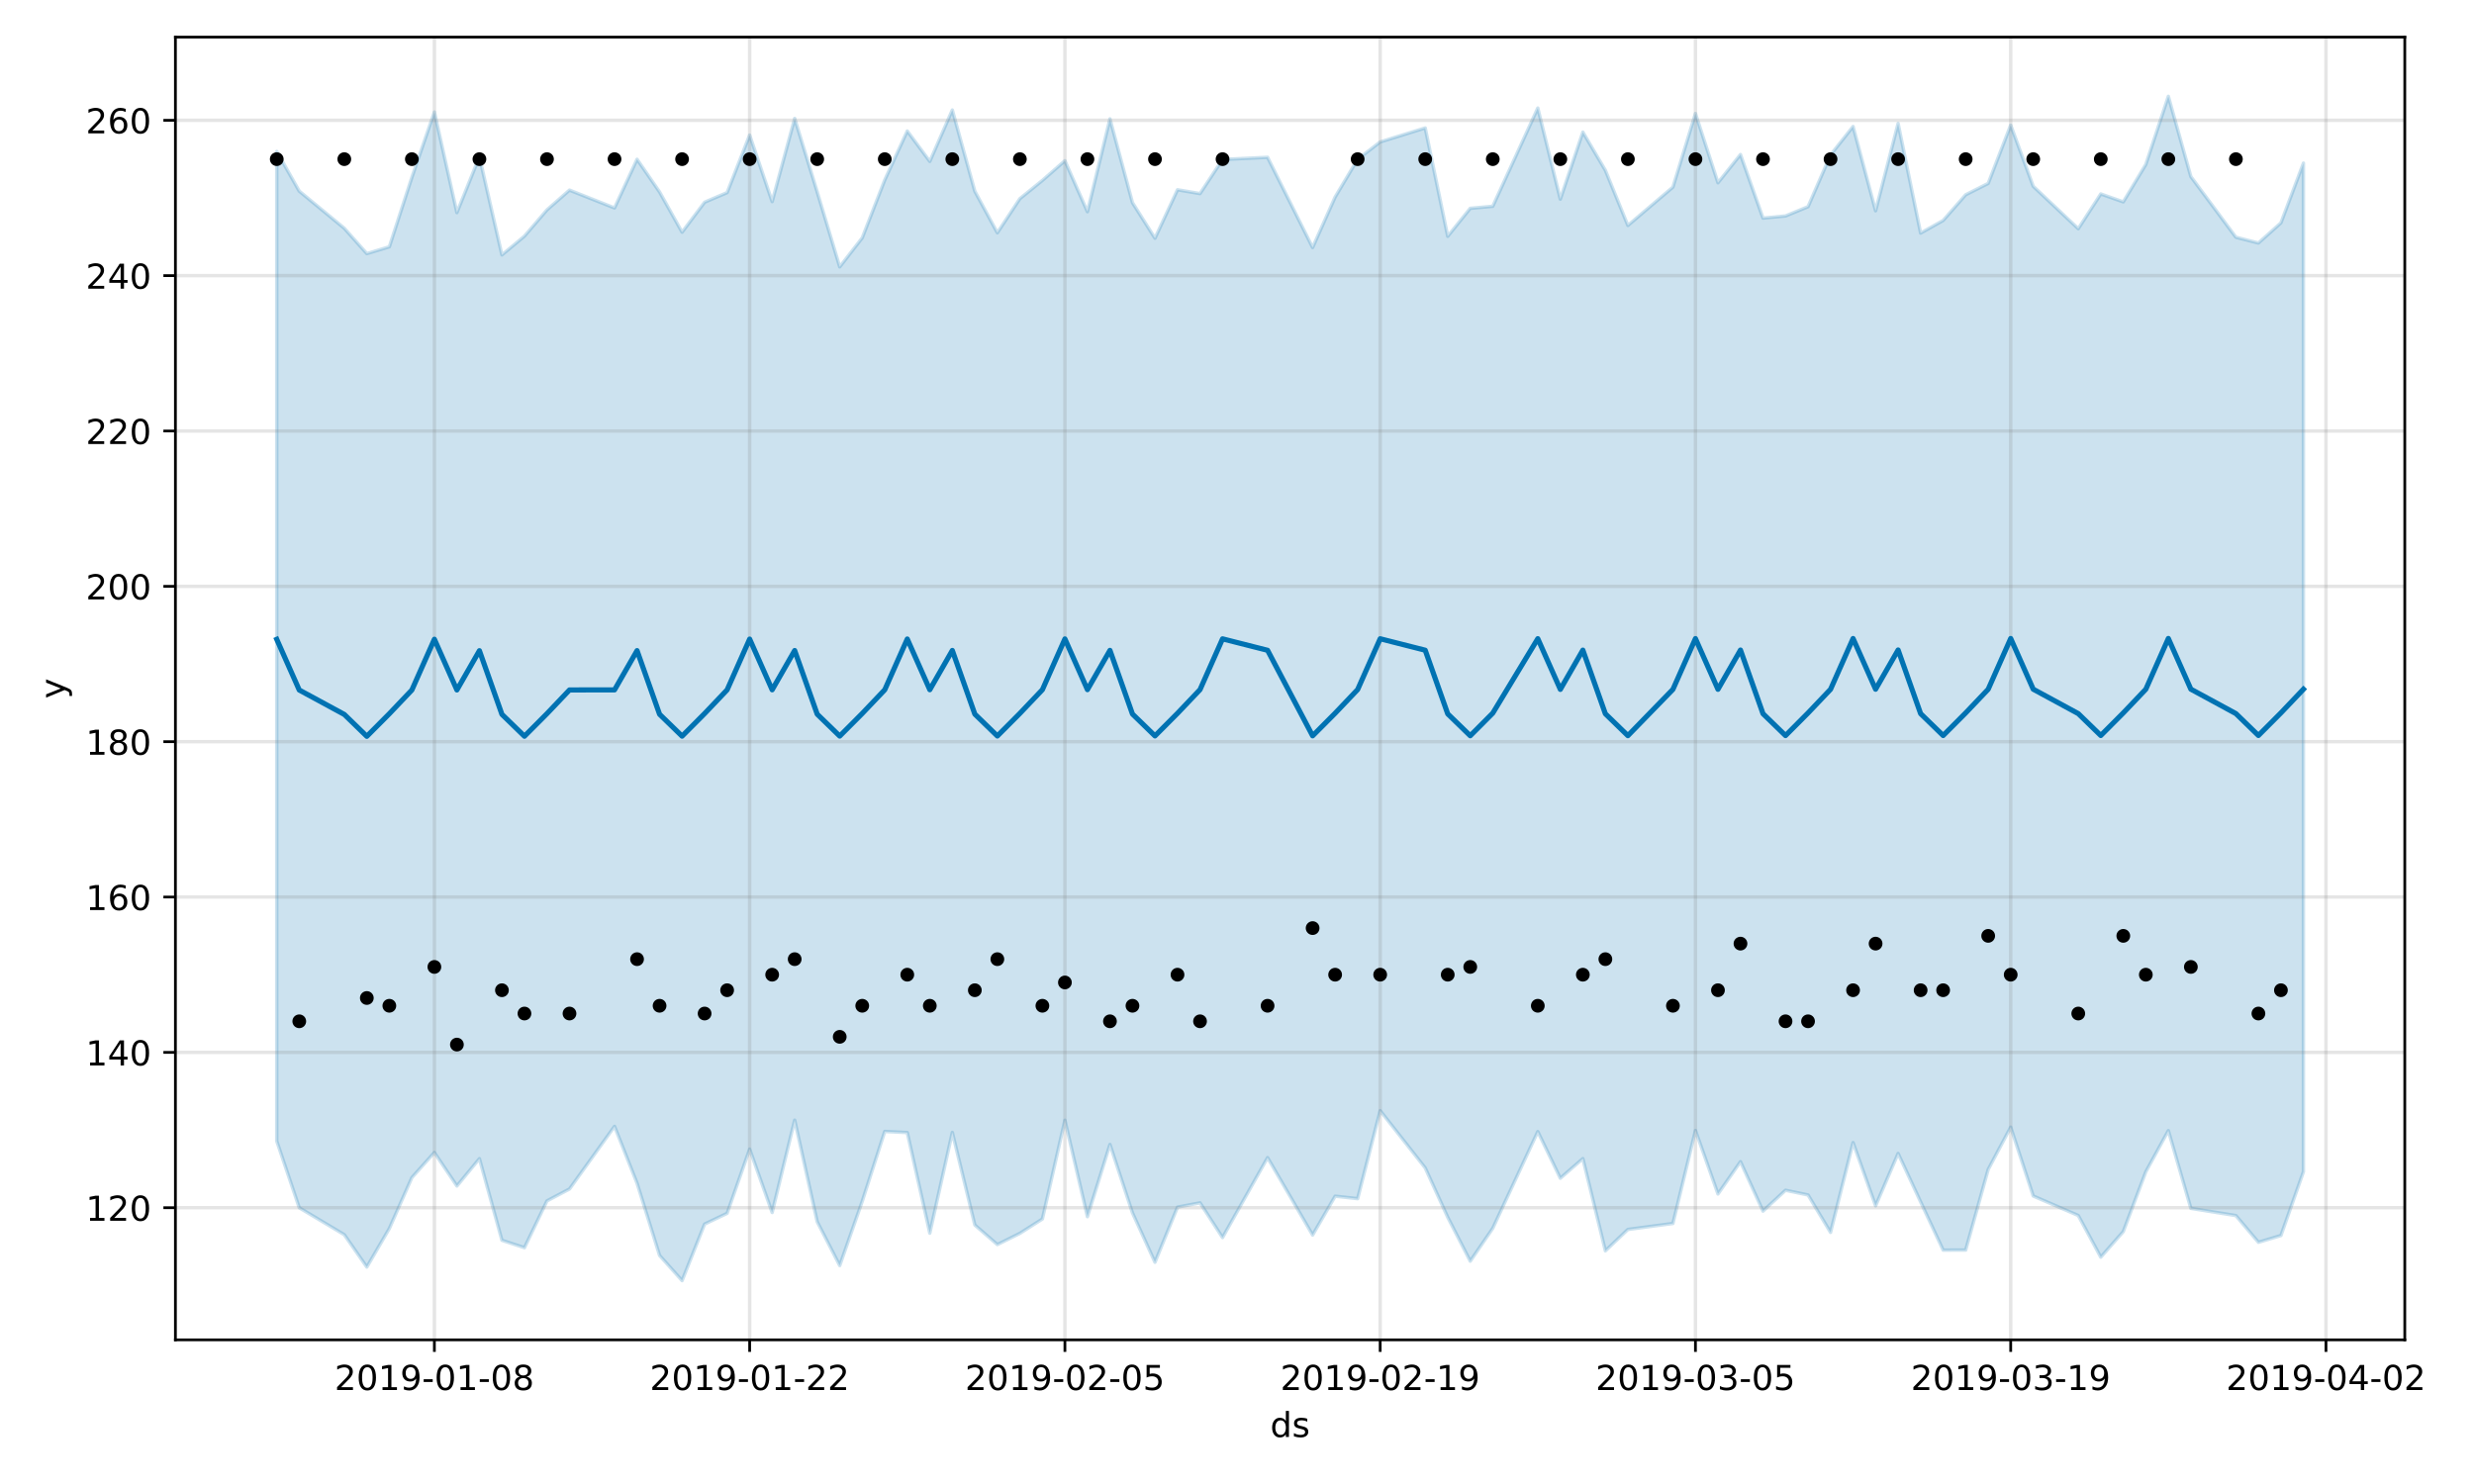 <?xml version="1.0" encoding="utf-8" standalone="no"?>
<!DOCTYPE svg PUBLIC "-//W3C//DTD SVG 1.1//EN"
  "http://www.w3.org/Graphics/SVG/1.1/DTD/svg11.dtd">
<!-- Created with matplotlib (https://matplotlib.org/) -->
<svg height="432pt" version="1.1" viewBox="0 0 720 432" width="720pt" xmlns="http://www.w3.org/2000/svg" xmlns:xlink="http://www.w3.org/1999/xlink">
 <defs>
  <style type="text/css">
*{stroke-linecap:butt;stroke-linejoin:round;}
  </style>
 </defs>
 <g id="figure_1">
  <g id="patch_1">
   <path d="M 0 432 
L 720 432 
L 720 0 
L 0 0 
z
" style="fill:#ffffff;"/>
  </g>
  <g id="axes_1">
   <g id="patch_2">
    <path d="M 51.05 390.04 
L 699.857 390.04 
L 699.857 10.8 
L 51.05 10.8 
z
" style="fill:#ffffff;"/>
   </g>
   <g id="PolyCollection_1">
    <defs>
     <path d="M 80.541 -387.908 
L 80.541 -99.824 
L 87.095 -80.411 
L 100.202 -72.572 
L 106.756 -63.152 
L 113.309 -74.373 
L 119.863 -89.181 
L 126.417 -96.507 
L 132.97 -86.748 
L 139.524 -94.71 
L 146.077 -70.948 
L 152.631 -68.787 
L 159.185 -82.413 
L 165.738 -85.873 
L 178.845 -104.111 
L 185.399 -87.55 
L 191.953 -66.534 
L 198.506 -59.198 
L 205.06 -75.656 
L 211.613 -78.792 
L 218.167 -97.492 
L 224.721 -79.03 
L 231.274 -105.918 
L 237.828 -76.343 
L 244.381 -63.588 
L 250.935 -82.289 
L 257.489 -102.619 
L 264.042 -102.302 
L 270.596 -73.019 
L 277.15 -102.35 
L 283.703 -75.393 
L 290.257 -69.702 
L 296.81 -72.957 
L 303.364 -77.147 
L 309.918 -105.897 
L 316.471 -77.811 
L 323.025 -98.832 
L 329.578 -78.927 
L 336.132 -64.546 
L 342.686 -80.59 
L 349.239 -81.843 
L 355.793 -71.733 
L 368.9 -95.004 
L 382.007 -72.476 
L 388.561 -83.783 
L 395.114 -83.062 
L 401.668 -108.681 
L 414.775 -92.015 
L 421.329 -77.65 
L 427.883 -64.865 
L 434.436 -74.437 
L 447.543 -102.582 
L 454.097 -89.004 
L 460.651 -94.72 
L 467.204 -67.875 
L 473.758 -74.098 
L 486.865 -75.84 
L 493.419 -102.92 
L 499.972 -84.428 
L 506.526 -93.831 
L 513.079 -79.44 
L 519.633 -85.507 
L 526.187 -84.139 
L 532.74 -73.238 
L 539.294 -99.382 
L 545.847 -80.977 
L 552.401 -96.222 
L 558.955 -82.125 
L 565.508 -68.091 
L 572.062 -68.097 
L 578.616 -91.561 
L 585.169 -103.881 
L 591.723 -83.841 
L 604.83 -78.158 
L 611.384 -66.035 
L 617.937 -73.484 
L 624.491 -90.88 
L 631.044 -102.87 
L 637.598 -80.239 
L 650.705 -78.133 
L 657.259 -70.361 
L 663.812 -72.331 
L 670.366 -90.912 
L 670.366 -384.521 
L 670.366 -384.521 
L 663.812 -367.127 
L 657.259 -361.263 
L 650.705 -362.943 
L 637.598 -380.598 
L 631.044 -403.962 
L 624.491 -384.128 
L 617.937 -373.237 
L 611.384 -375.544 
L 604.83 -365.419 
L 591.723 -377.779 
L 585.169 -395.576 
L 578.616 -378.61 
L 572.062 -375.303 
L 565.508 -367.822 
L 558.955 -364.146 
L 552.401 -396.062 
L 545.847 -370.638 
L 539.294 -395.178 
L 532.74 -386.89 
L 526.187 -371.833 
L 519.633 -369.135 
L 513.079 -368.508 
L 506.526 -387.016 
L 499.972 -378.792 
L 493.419 -398.964 
L 486.865 -377.532 
L 473.758 -366.37 
L 467.204 -382.422 
L 460.651 -393.548 
L 454.097 -374.02 
L 447.543 -400.544 
L 434.436 -371.954 
L 427.883 -371.357 
L 421.329 -363.213 
L 414.775 -394.753 
L 401.668 -390.685 
L 395.114 -385.626 
L 388.561 -374.645 
L 382.007 -359.946 
L 368.9 -386.207 
L 355.793 -385.578 
L 349.239 -375.649 
L 342.686 -376.759 
L 336.132 -362.65 
L 329.578 -373.011 
L 323.025 -397.403 
L 316.471 -370.374 
L 309.918 -385.22 
L 303.364 -379.482 
L 296.81 -374.168 
L 290.257 -364.235 
L 283.703 -376.339 
L 277.15 -399.975 
L 270.596 -385.015 
L 264.042 -393.86 
L 257.489 -379.608 
L 250.935 -362.764 
L 244.381 -354.314 
L 237.828 -376.139 
L 231.274 -397.519 
L 224.721 -373.309 
L 218.167 -392.68 
L 211.613 -375.937 
L 205.06 -373.137 
L 198.506 -364.408 
L 191.953 -376.118 
L 185.399 -385.634 
L 178.845 -371.469 
L 165.738 -376.654 
L 159.185 -370.906 
L 152.631 -363.267 
L 146.077 -357.791 
L 139.524 -386.382 
L 132.97 -370.105 
L 126.417 -399.403 
L 119.863 -380.357 
L 113.309 -360.163 
L 106.756 -358.176 
L 100.202 -365.55 
L 87.095 -376.361 
L 80.541 -387.908 
z
" id="m95eb49e0c3" style="stroke:#0072b2;stroke-opacity:0.2;"/>
    </defs>
    <g clip-path="url(#pa92c76fce5)">
     <use style="fill:#0072b2;fill-opacity:0.2;stroke:#0072b2;stroke-opacity:0.2;" x="0" xlink:href="#m95eb49e0c3" y="432"/>
    </g>
   </g>
   <g id="matplotlib.axis_1">
    <g id="xtick_1">
     <g id="line2d_1">
      <path clip-path="url(#pa92c76fce5)" d="M 126.417 390.04 
L 126.417 10.8 
" style="fill:none;stroke:#808080;stroke-linecap:square;stroke-opacity:0.2;"/>
     </g>
     <g id="line2d_2">
      <defs>
       <path d="M 0 0 
L 0 3.5 
" id="m243c72e893" style="stroke:#000000;stroke-width:0.8;"/>
      </defs>
      <g>
       <use style="stroke:#000000;stroke-width:0.8;" x="126.417" xlink:href="#m243c72e893" y="390.04"/>
      </g>
     </g>
     <g id="text_1">
      <!-- 2019-01-08 -->
      <defs>
       <path d="M 19.188 8.297 
L 53.609 8.297 
L 53.609 0 
L 7.328 0 
L 7.328 8.297 
Q 12.938 14.109 22.625 23.891 
Q 32.328 33.688 34.812 36.531 
Q 39.547 41.844 41.422 45.531 
Q 43.312 49.219 43.312 52.781 
Q 43.312 58.594 39.234 62.25 
Q 35.156 65.922 28.609 65.922 
Q 23.969 65.922 18.812 64.312 
Q 13.672 62.703 7.812 59.422 
L 7.812 69.391 
Q 13.766 71.781 18.938 73 
Q 24.125 74.219 28.422 74.219 
Q 39.75 74.219 46.484 68.547 
Q 53.219 62.891 53.219 53.422 
Q 53.219 48.922 51.531 44.891 
Q 49.859 40.875 45.406 35.406 
Q 44.188 33.984 37.641 27.219 
Q 31.109 20.453 19.188 8.297 
z
" id="DejaVuSans-50"/>
       <path d="M 31.781 66.406 
Q 24.172 66.406 20.328 58.906 
Q 16.5 51.422 16.5 36.375 
Q 16.5 21.391 20.328 13.891 
Q 24.172 6.391 31.781 6.391 
Q 39.453 6.391 43.281 13.891 
Q 47.125 21.391 47.125 36.375 
Q 47.125 51.422 43.281 58.906 
Q 39.453 66.406 31.781 66.406 
z
M 31.781 74.219 
Q 44.047 74.219 50.516 64.516 
Q 56.984 54.828 56.984 36.375 
Q 56.984 17.969 50.516 8.266 
Q 44.047 -1.422 31.781 -1.422 
Q 19.531 -1.422 13.062 8.266 
Q 6.594 17.969 6.594 36.375 
Q 6.594 54.828 13.062 64.516 
Q 19.531 74.219 31.781 74.219 
z
" id="DejaVuSans-48"/>
       <path d="M 12.406 8.297 
L 28.516 8.297 
L 28.516 63.922 
L 10.984 60.406 
L 10.984 69.391 
L 28.422 72.906 
L 38.281 72.906 
L 38.281 8.297 
L 54.391 8.297 
L 54.391 0 
L 12.406 0 
z
" id="DejaVuSans-49"/>
       <path d="M 10.984 1.516 
L 10.984 10.5 
Q 14.703 8.734 18.5 7.812 
Q 22.312 6.891 25.984 6.891 
Q 35.75 6.891 40.891 13.453 
Q 46.047 20.016 46.781 33.406 
Q 43.953 29.203 39.594 26.953 
Q 35.25 24.703 29.984 24.703 
Q 19.047 24.703 12.672 31.312 
Q 6.297 37.938 6.297 49.422 
Q 6.297 60.641 12.938 67.422 
Q 19.578 74.219 30.609 74.219 
Q 43.266 74.219 49.922 64.516 
Q 56.594 54.828 56.594 36.375 
Q 56.594 19.141 48.406 8.859 
Q 40.234 -1.422 26.422 -1.422 
Q 22.703 -1.422 18.891 -0.688 
Q 15.094 0.047 10.984 1.516 
z
M 30.609 32.422 
Q 37.25 32.422 41.125 36.953 
Q 45.016 41.5 45.016 49.422 
Q 45.016 57.281 41.125 61.844 
Q 37.25 66.406 30.609 66.406 
Q 23.969 66.406 20.094 61.844 
Q 16.219 57.281 16.219 49.422 
Q 16.219 41.5 20.094 36.953 
Q 23.969 32.422 30.609 32.422 
z
" id="DejaVuSans-57"/>
       <path d="M 4.891 31.391 
L 31.203 31.391 
L 31.203 23.391 
L 4.891 23.391 
z
" id="DejaVuSans-45"/>
       <path d="M 31.781 34.625 
Q 24.75 34.625 20.719 30.859 
Q 16.703 27.094 16.703 20.516 
Q 16.703 13.922 20.719 10.156 
Q 24.75 6.391 31.781 6.391 
Q 38.812 6.391 42.859 10.172 
Q 46.922 13.969 46.922 20.516 
Q 46.922 27.094 42.891 30.859 
Q 38.875 34.625 31.781 34.625 
z
M 21.922 38.812 
Q 15.578 40.375 12.031 44.719 
Q 8.5 49.078 8.5 55.328 
Q 8.5 64.062 14.719 69.141 
Q 20.953 74.219 31.781 74.219 
Q 42.672 74.219 48.875 69.141 
Q 55.078 64.062 55.078 55.328 
Q 55.078 49.078 51.531 44.719 
Q 48 40.375 41.703 38.812 
Q 48.828 37.156 52.797 32.312 
Q 56.781 27.484 56.781 20.516 
Q 56.781 9.906 50.312 4.234 
Q 43.844 -1.422 31.781 -1.422 
Q 19.734 -1.422 13.25 4.234 
Q 6.781 9.906 6.781 20.516 
Q 6.781 27.484 10.781 32.312 
Q 14.797 37.156 21.922 38.812 
z
M 18.312 54.391 
Q 18.312 48.734 21.844 45.562 
Q 25.391 42.391 31.781 42.391 
Q 38.141 42.391 41.719 45.562 
Q 45.312 48.734 45.312 54.391 
Q 45.312 60.062 41.719 63.234 
Q 38.141 66.406 31.781 66.406 
Q 25.391 66.406 21.844 63.234 
Q 18.312 60.062 18.312 54.391 
z
" id="DejaVuSans-56"/>
      </defs>
      <g transform="translate(97.359 404.638)scale(0.1 -0.1)">
       <use xlink:href="#DejaVuSans-50"/>
       <use x="63.623" xlink:href="#DejaVuSans-48"/>
       <use x="127.246" xlink:href="#DejaVuSans-49"/>
       <use x="190.869" xlink:href="#DejaVuSans-57"/>
       <use x="254.492" xlink:href="#DejaVuSans-45"/>
       <use x="290.576" xlink:href="#DejaVuSans-48"/>
       <use x="354.199" xlink:href="#DejaVuSans-49"/>
       <use x="417.822" xlink:href="#DejaVuSans-45"/>
       <use x="453.906" xlink:href="#DejaVuSans-48"/>
       <use x="517.529" xlink:href="#DejaVuSans-56"/>
      </g>
     </g>
    </g>
    <g id="xtick_2">
     <g id="line2d_3">
      <path clip-path="url(#pa92c76fce5)" d="M 218.167 390.04 
L 218.167 10.8 
" style="fill:none;stroke:#808080;stroke-linecap:square;stroke-opacity:0.2;"/>
     </g>
     <g id="line2d_4">
      <g>
       <use style="stroke:#000000;stroke-width:0.8;" x="218.167" xlink:href="#m243c72e893" y="390.04"/>
      </g>
     </g>
     <g id="text_2">
      <!-- 2019-01-22 -->
      <g transform="translate(189.109 404.638)scale(0.1 -0.1)">
       <use xlink:href="#DejaVuSans-50"/>
       <use x="63.623" xlink:href="#DejaVuSans-48"/>
       <use x="127.246" xlink:href="#DejaVuSans-49"/>
       <use x="190.869" xlink:href="#DejaVuSans-57"/>
       <use x="254.492" xlink:href="#DejaVuSans-45"/>
       <use x="290.576" xlink:href="#DejaVuSans-48"/>
       <use x="354.199" xlink:href="#DejaVuSans-49"/>
       <use x="417.822" xlink:href="#DejaVuSans-45"/>
       <use x="453.906" xlink:href="#DejaVuSans-50"/>
       <use x="517.529" xlink:href="#DejaVuSans-50"/>
      </g>
     </g>
    </g>
    <g id="xtick_3">
     <g id="line2d_5">
      <path clip-path="url(#pa92c76fce5)" d="M 309.918 390.04 
L 309.918 10.8 
" style="fill:none;stroke:#808080;stroke-linecap:square;stroke-opacity:0.2;"/>
     </g>
     <g id="line2d_6">
      <g>
       <use style="stroke:#000000;stroke-width:0.8;" x="309.918" xlink:href="#m243c72e893" y="390.04"/>
      </g>
     </g>
     <g id="text_3">
      <!-- 2019-02-05 -->
      <defs>
       <path d="M 10.797 72.906 
L 49.516 72.906 
L 49.516 64.594 
L 19.828 64.594 
L 19.828 46.734 
Q 21.969 47.469 24.109 47.828 
Q 26.266 48.188 28.422 48.188 
Q 40.625 48.188 47.75 41.5 
Q 54.891 34.812 54.891 23.391 
Q 54.891 11.625 47.562 5.094 
Q 40.234 -1.422 26.906 -1.422 
Q 22.312 -1.422 17.547 -0.641 
Q 12.797 0.141 7.719 1.703 
L 7.719 11.625 
Q 12.109 9.234 16.797 8.062 
Q 21.484 6.891 26.703 6.891 
Q 35.156 6.891 40.078 11.328 
Q 45.016 15.766 45.016 23.391 
Q 45.016 31 40.078 35.438 
Q 35.156 39.891 26.703 39.891 
Q 22.75 39.891 18.812 39.016 
Q 14.891 38.141 10.797 36.281 
z
" id="DejaVuSans-53"/>
      </defs>
      <g transform="translate(280.86 404.638)scale(0.1 -0.1)">
       <use xlink:href="#DejaVuSans-50"/>
       <use x="63.623" xlink:href="#DejaVuSans-48"/>
       <use x="127.246" xlink:href="#DejaVuSans-49"/>
       <use x="190.869" xlink:href="#DejaVuSans-57"/>
       <use x="254.492" xlink:href="#DejaVuSans-45"/>
       <use x="290.576" xlink:href="#DejaVuSans-48"/>
       <use x="354.199" xlink:href="#DejaVuSans-50"/>
       <use x="417.822" xlink:href="#DejaVuSans-45"/>
       <use x="453.906" xlink:href="#DejaVuSans-48"/>
       <use x="517.529" xlink:href="#DejaVuSans-53"/>
      </g>
     </g>
    </g>
    <g id="xtick_4">
     <g id="line2d_7">
      <path clip-path="url(#pa92c76fce5)" d="M 401.668 390.04 
L 401.668 10.8 
" style="fill:none;stroke:#808080;stroke-linecap:square;stroke-opacity:0.2;"/>
     </g>
     <g id="line2d_8">
      <g>
       <use style="stroke:#000000;stroke-width:0.8;" x="401.668" xlink:href="#m243c72e893" y="390.04"/>
      </g>
     </g>
     <g id="text_4">
      <!-- 2019-02-19 -->
      <g transform="translate(372.61 404.638)scale(0.1 -0.1)">
       <use xlink:href="#DejaVuSans-50"/>
       <use x="63.623" xlink:href="#DejaVuSans-48"/>
       <use x="127.246" xlink:href="#DejaVuSans-49"/>
       <use x="190.869" xlink:href="#DejaVuSans-57"/>
       <use x="254.492" xlink:href="#DejaVuSans-45"/>
       <use x="290.576" xlink:href="#DejaVuSans-48"/>
       <use x="354.199" xlink:href="#DejaVuSans-50"/>
       <use x="417.822" xlink:href="#DejaVuSans-45"/>
       <use x="453.906" xlink:href="#DejaVuSans-49"/>
       <use x="517.529" xlink:href="#DejaVuSans-57"/>
      </g>
     </g>
    </g>
    <g id="xtick_5">
     <g id="line2d_9">
      <path clip-path="url(#pa92c76fce5)" d="M 493.419 390.04 
L 493.419 10.8 
" style="fill:none;stroke:#808080;stroke-linecap:square;stroke-opacity:0.2;"/>
     </g>
     <g id="line2d_10">
      <g>
       <use style="stroke:#000000;stroke-width:0.8;" x="493.419" xlink:href="#m243c72e893" y="390.04"/>
      </g>
     </g>
     <g id="text_5">
      <!-- 2019-03-05 -->
      <defs>
       <path d="M 40.578 39.312 
Q 47.656 37.797 51.625 33 
Q 55.609 28.219 55.609 21.188 
Q 55.609 10.406 48.188 4.484 
Q 40.766 -1.422 27.094 -1.422 
Q 22.516 -1.422 17.656 -0.516 
Q 12.797 0.391 7.625 2.203 
L 7.625 11.719 
Q 11.719 9.328 16.594 8.109 
Q 21.484 6.891 26.812 6.891 
Q 36.078 6.891 40.938 10.547 
Q 45.797 14.203 45.797 21.188 
Q 45.797 27.641 41.281 31.266 
Q 36.766 34.906 28.719 34.906 
L 20.219 34.906 
L 20.219 43.016 
L 29.109 43.016 
Q 36.375 43.016 40.234 45.922 
Q 44.094 48.828 44.094 54.297 
Q 44.094 59.906 40.109 62.906 
Q 36.141 65.922 28.719 65.922 
Q 24.656 65.922 20.016 65.031 
Q 15.375 64.156 9.812 62.312 
L 9.812 71.094 
Q 15.438 72.656 20.344 73.438 
Q 25.25 74.219 29.594 74.219 
Q 40.828 74.219 47.359 69.109 
Q 53.906 64.016 53.906 55.328 
Q 53.906 49.266 50.438 45.094 
Q 46.969 40.922 40.578 39.312 
z
" id="DejaVuSans-51"/>
      </defs>
      <g transform="translate(464.361 404.638)scale(0.1 -0.1)">
       <use xlink:href="#DejaVuSans-50"/>
       <use x="63.623" xlink:href="#DejaVuSans-48"/>
       <use x="127.246" xlink:href="#DejaVuSans-49"/>
       <use x="190.869" xlink:href="#DejaVuSans-57"/>
       <use x="254.492" xlink:href="#DejaVuSans-45"/>
       <use x="290.576" xlink:href="#DejaVuSans-48"/>
       <use x="354.199" xlink:href="#DejaVuSans-51"/>
       <use x="417.822" xlink:href="#DejaVuSans-45"/>
       <use x="453.906" xlink:href="#DejaVuSans-48"/>
       <use x="517.529" xlink:href="#DejaVuSans-53"/>
      </g>
     </g>
    </g>
    <g id="xtick_6">
     <g id="line2d_11">
      <path clip-path="url(#pa92c76fce5)" d="M 585.169 390.04 
L 585.169 10.8 
" style="fill:none;stroke:#808080;stroke-linecap:square;stroke-opacity:0.2;"/>
     </g>
     <g id="line2d_12">
      <g>
       <use style="stroke:#000000;stroke-width:0.8;" x="585.169" xlink:href="#m243c72e893" y="390.04"/>
      </g>
     </g>
     <g id="text_6">
      <!-- 2019-03-19 -->
      <g transform="translate(556.111 404.638)scale(0.1 -0.1)">
       <use xlink:href="#DejaVuSans-50"/>
       <use x="63.623" xlink:href="#DejaVuSans-48"/>
       <use x="127.246" xlink:href="#DejaVuSans-49"/>
       <use x="190.869" xlink:href="#DejaVuSans-57"/>
       <use x="254.492" xlink:href="#DejaVuSans-45"/>
       <use x="290.576" xlink:href="#DejaVuSans-48"/>
       <use x="354.199" xlink:href="#DejaVuSans-51"/>
       <use x="417.822" xlink:href="#DejaVuSans-45"/>
       <use x="453.906" xlink:href="#DejaVuSans-49"/>
       <use x="517.529" xlink:href="#DejaVuSans-57"/>
      </g>
     </g>
    </g>
    <g id="xtick_7">
     <g id="line2d_13">
      <path clip-path="url(#pa92c76fce5)" d="M 676.92 390.04 
L 676.92 10.8 
" style="fill:none;stroke:#808080;stroke-linecap:square;stroke-opacity:0.2;"/>
     </g>
     <g id="line2d_14">
      <g>
       <use style="stroke:#000000;stroke-width:0.8;" x="676.92" xlink:href="#m243c72e893" y="390.04"/>
      </g>
     </g>
     <g id="text_7">
      <!-- 2019-04-02 -->
      <defs>
       <path d="M 37.797 64.312 
L 12.891 25.391 
L 37.797 25.391 
z
M 35.203 72.906 
L 47.609 72.906 
L 47.609 25.391 
L 58.016 25.391 
L 58.016 17.188 
L 47.609 17.188 
L 47.609 0 
L 37.797 0 
L 37.797 17.188 
L 4.891 17.188 
L 4.891 26.703 
z
" id="DejaVuSans-52"/>
      </defs>
      <g transform="translate(647.862 404.638)scale(0.1 -0.1)">
       <use xlink:href="#DejaVuSans-50"/>
       <use x="63.623" xlink:href="#DejaVuSans-48"/>
       <use x="127.246" xlink:href="#DejaVuSans-49"/>
       <use x="190.869" xlink:href="#DejaVuSans-57"/>
       <use x="254.492" xlink:href="#DejaVuSans-45"/>
       <use x="290.576" xlink:href="#DejaVuSans-48"/>
       <use x="354.199" xlink:href="#DejaVuSans-52"/>
       <use x="417.822" xlink:href="#DejaVuSans-45"/>
       <use x="453.906" xlink:href="#DejaVuSans-48"/>
       <use x="517.529" xlink:href="#DejaVuSans-50"/>
      </g>
     </g>
    </g>
    <g id="text_8">
     <!-- ds -->
     <defs>
      <path d="M 45.406 46.391 
L 45.406 75.984 
L 54.391 75.984 
L 54.391 0 
L 45.406 0 
L 45.406 8.203 
Q 42.578 3.328 38.25 0.953 
Q 33.938 -1.422 27.875 -1.422 
Q 17.969 -1.422 11.734 6.484 
Q 5.516 14.406 5.516 27.297 
Q 5.516 40.188 11.734 48.094 
Q 17.969 56 27.875 56 
Q 33.938 56 38.25 53.625 
Q 42.578 51.266 45.406 46.391 
z
M 14.797 27.297 
Q 14.797 17.391 18.875 11.75 
Q 22.953 6.109 30.078 6.109 
Q 37.203 6.109 41.297 11.75 
Q 45.406 17.391 45.406 27.297 
Q 45.406 37.203 41.297 42.844 
Q 37.203 48.484 30.078 48.484 
Q 22.953 48.484 18.875 42.844 
Q 14.797 37.203 14.797 27.297 
z
" id="DejaVuSans-100"/>
      <path d="M 44.281 53.078 
L 44.281 44.578 
Q 40.484 46.531 36.375 47.5 
Q 32.281 48.484 27.875 48.484 
Q 21.188 48.484 17.844 46.438 
Q 14.5 44.391 14.5 40.281 
Q 14.5 37.156 16.891 35.375 
Q 19.281 33.594 26.516 31.984 
L 29.594 31.297 
Q 39.156 29.25 43.188 25.516 
Q 47.219 21.781 47.219 15.094 
Q 47.219 7.469 41.188 3.016 
Q 35.156 -1.422 24.609 -1.422 
Q 20.219 -1.422 15.453 -0.562 
Q 10.688 0.297 5.422 2 
L 5.422 11.281 
Q 10.406 8.688 15.234 7.391 
Q 20.062 6.109 24.812 6.109 
Q 31.156 6.109 34.562 8.281 
Q 37.984 10.453 37.984 14.406 
Q 37.984 18.062 35.516 20.016 
Q 33.062 21.969 24.703 23.781 
L 21.578 24.516 
Q 13.234 26.266 9.516 29.906 
Q 5.812 33.547 5.812 39.891 
Q 5.812 47.609 11.281 51.797 
Q 16.75 56 26.812 56 
Q 31.781 56 36.172 55.266 
Q 40.578 54.547 44.281 53.078 
z
" id="DejaVuSans-115"/>
     </defs>
     <g transform="translate(369.675 418.317)scale(0.1 -0.1)">
      <use xlink:href="#DejaVuSans-100"/>
      <use x="63.477" xlink:href="#DejaVuSans-115"/>
     </g>
    </g>
   </g>
   <g id="matplotlib.axis_2">
    <g id="ytick_1">
     <g id="line2d_15">
      <path clip-path="url(#pa92c76fce5)" d="M 51.05 351.57 
L 699.857 351.57 
" style="fill:none;stroke:#808080;stroke-linecap:square;stroke-opacity:0.2;"/>
     </g>
     <g id="line2d_16">
      <defs>
       <path d="M 0 0 
L -3.5 0 
" id="m356efa4758" style="stroke:#000000;stroke-width:0.8;"/>
      </defs>
      <g>
       <use style="stroke:#000000;stroke-width:0.8;" x="51.05" xlink:href="#m356efa4758" y="351.57"/>
      </g>
     </g>
     <g id="text_9">
      <!-- 120 -->
      <g transform="translate(24.962 355.369)scale(0.1 -0.1)">
       <use xlink:href="#DejaVuSans-49"/>
       <use x="63.623" xlink:href="#DejaVuSans-50"/>
       <use x="127.246" xlink:href="#DejaVuSans-48"/>
      </g>
     </g>
    </g>
    <g id="ytick_2">
     <g id="line2d_17">
      <path clip-path="url(#pa92c76fce5)" d="M 51.05 306.349 
L 699.857 306.349 
" style="fill:none;stroke:#808080;stroke-linecap:square;stroke-opacity:0.2;"/>
     </g>
     <g id="line2d_18">
      <g>
       <use style="stroke:#000000;stroke-width:0.8;" x="51.05" xlink:href="#m356efa4758" y="306.349"/>
      </g>
     </g>
     <g id="text_10">
      <!-- 140 -->
      <g transform="translate(24.962 310.148)scale(0.1 -0.1)">
       <use xlink:href="#DejaVuSans-49"/>
       <use x="63.623" xlink:href="#DejaVuSans-52"/>
       <use x="127.246" xlink:href="#DejaVuSans-48"/>
      </g>
     </g>
    </g>
    <g id="ytick_3">
     <g id="line2d_19">
      <path clip-path="url(#pa92c76fce5)" d="M 51.05 261.128 
L 699.857 261.128 
" style="fill:none;stroke:#808080;stroke-linecap:square;stroke-opacity:0.2;"/>
     </g>
     <g id="line2d_20">
      <g>
       <use style="stroke:#000000;stroke-width:0.8;" x="51.05" xlink:href="#m356efa4758" y="261.128"/>
      </g>
     </g>
     <g id="text_11">
      <!-- 160 -->
      <defs>
       <path d="M 33.016 40.375 
Q 26.375 40.375 22.484 35.828 
Q 18.609 31.297 18.609 23.391 
Q 18.609 15.531 22.484 10.953 
Q 26.375 6.391 33.016 6.391 
Q 39.656 6.391 43.531 10.953 
Q 47.406 15.531 47.406 23.391 
Q 47.406 31.297 43.531 35.828 
Q 39.656 40.375 33.016 40.375 
z
M 52.594 71.297 
L 52.594 62.312 
Q 48.875 64.062 45.094 64.984 
Q 41.312 65.922 37.594 65.922 
Q 27.828 65.922 22.672 59.328 
Q 17.531 52.734 16.797 39.406 
Q 19.672 43.656 24.016 45.922 
Q 28.375 48.188 33.594 48.188 
Q 44.578 48.188 50.953 41.516 
Q 57.328 34.859 57.328 23.391 
Q 57.328 12.156 50.688 5.359 
Q 44.047 -1.422 33.016 -1.422 
Q 20.359 -1.422 13.672 8.266 
Q 6.984 17.969 6.984 36.375 
Q 6.984 53.656 15.188 63.938 
Q 23.391 74.219 37.203 74.219 
Q 40.922 74.219 44.703 73.484 
Q 48.484 72.75 52.594 71.297 
z
" id="DejaVuSans-54"/>
      </defs>
      <g transform="translate(24.962 264.927)scale(0.1 -0.1)">
       <use xlink:href="#DejaVuSans-49"/>
       <use x="63.623" xlink:href="#DejaVuSans-54"/>
       <use x="127.246" xlink:href="#DejaVuSans-48"/>
      </g>
     </g>
    </g>
    <g id="ytick_4">
     <g id="line2d_21">
      <path clip-path="url(#pa92c76fce5)" d="M 51.05 215.907 
L 699.857 215.907 
" style="fill:none;stroke:#808080;stroke-linecap:square;stroke-opacity:0.2;"/>
     </g>
     <g id="line2d_22">
      <g>
       <use style="stroke:#000000;stroke-width:0.8;" x="51.05" xlink:href="#m356efa4758" y="215.907"/>
      </g>
     </g>
     <g id="text_12">
      <!-- 180 -->
      <g transform="translate(24.962 219.706)scale(0.1 -0.1)">
       <use xlink:href="#DejaVuSans-49"/>
       <use x="63.623" xlink:href="#DejaVuSans-56"/>
       <use x="127.246" xlink:href="#DejaVuSans-48"/>
      </g>
     </g>
    </g>
    <g id="ytick_5">
     <g id="line2d_23">
      <path clip-path="url(#pa92c76fce5)" d="M 51.05 170.686 
L 699.857 170.686 
" style="fill:none;stroke:#808080;stroke-linecap:square;stroke-opacity:0.2;"/>
     </g>
     <g id="line2d_24">
      <g>
       <use style="stroke:#000000;stroke-width:0.8;" x="51.05" xlink:href="#m356efa4758" y="170.686"/>
      </g>
     </g>
     <g id="text_13">
      <!-- 200 -->
      <g transform="translate(24.962 174.485)scale(0.1 -0.1)">
       <use xlink:href="#DejaVuSans-50"/>
       <use x="63.623" xlink:href="#DejaVuSans-48"/>
       <use x="127.246" xlink:href="#DejaVuSans-48"/>
      </g>
     </g>
    </g>
    <g id="ytick_6">
     <g id="line2d_25">
      <path clip-path="url(#pa92c76fce5)" d="M 51.05 125.464 
L 699.857 125.464 
" style="fill:none;stroke:#808080;stroke-linecap:square;stroke-opacity:0.2;"/>
     </g>
     <g id="line2d_26">
      <g>
       <use style="stroke:#000000;stroke-width:0.8;" x="51.05" xlink:href="#m356efa4758" y="125.464"/>
      </g>
     </g>
     <g id="text_14">
      <!-- 220 -->
      <g transform="translate(24.962 129.264)scale(0.1 -0.1)">
       <use xlink:href="#DejaVuSans-50"/>
       <use x="63.623" xlink:href="#DejaVuSans-50"/>
       <use x="127.246" xlink:href="#DejaVuSans-48"/>
      </g>
     </g>
    </g>
    <g id="ytick_7">
     <g id="line2d_27">
      <path clip-path="url(#pa92c76fce5)" d="M 51.05 80.243 
L 699.857 80.243 
" style="fill:none;stroke:#808080;stroke-linecap:square;stroke-opacity:0.2;"/>
     </g>
     <g id="line2d_28">
      <g>
       <use style="stroke:#000000;stroke-width:0.8;" x="51.05" xlink:href="#m356efa4758" y="80.243"/>
      </g>
     </g>
     <g id="text_15">
      <!-- 240 -->
      <g transform="translate(24.962 84.043)scale(0.1 -0.1)">
       <use xlink:href="#DejaVuSans-50"/>
       <use x="63.623" xlink:href="#DejaVuSans-52"/>
       <use x="127.246" xlink:href="#DejaVuSans-48"/>
      </g>
     </g>
    </g>
    <g id="ytick_8">
     <g id="line2d_29">
      <path clip-path="url(#pa92c76fce5)" d="M 51.05 35.022 
L 699.857 35.022 
" style="fill:none;stroke:#808080;stroke-linecap:square;stroke-opacity:0.2;"/>
     </g>
     <g id="line2d_30">
      <g>
       <use style="stroke:#000000;stroke-width:0.8;" x="51.05" xlink:href="#m356efa4758" y="35.022"/>
      </g>
     </g>
     <g id="text_16">
      <!-- 260 -->
      <g transform="translate(24.962 38.822)scale(0.1 -0.1)">
       <use xlink:href="#DejaVuSans-50"/>
       <use x="63.623" xlink:href="#DejaVuSans-54"/>
       <use x="127.246" xlink:href="#DejaVuSans-48"/>
      </g>
     </g>
    </g>
    <g id="text_17">
     <!-- y -->
     <defs>
      <path d="M 32.172 -5.078 
Q 28.375 -14.844 24.75 -17.812 
Q 21.141 -20.797 15.094 -20.797 
L 7.906 -20.797 
L 7.906 -13.281 
L 13.188 -13.281 
Q 16.891 -13.281 18.938 -11.516 
Q 21 -9.766 23.484 -3.219 
L 25.094 0.875 
L 2.984 54.688 
L 12.5 54.688 
L 29.594 11.922 
L 46.688 54.688 
L 56.203 54.688 
z
" id="DejaVuSans-121"/>
     </defs>
     <g transform="translate(18.883 203.379)rotate(-90)scale(0.1 -0.1)">
      <use xlink:href="#DejaVuSans-121"/>
     </g>
    </g>
   </g>
   <g id="line2d_31">
    <defs>
     <path d="M 0 1.5 
C 0.398 1.5 0.779 1.342 1.061 1.061 
C 1.342 0.779 1.5 0.398 1.5 0 
C 1.5 -0.398 1.342 -0.779 1.061 -1.061 
C 0.779 -1.342 0.398 -1.5 0 -1.5 
C -0.398 -1.5 -0.779 -1.342 -1.061 -1.061 
C -1.342 -0.779 -1.5 -0.398 -1.5 0 
C -1.5 0.398 -1.342 0.779 -1.061 1.061 
C -0.779 1.342 -0.398 1.5 0 1.5 
z
" id="m3c79eaf494" style="stroke:#000000;"/>
    </defs>
    <g clip-path="url(#pa92c76fce5)">
     <use style="stroke:#000000;" x="80.541" xlink:href="#m3c79eaf494" y="46.328"/>
     <use style="stroke:#000000;" x="87.095" xlink:href="#m3c79eaf494" y="297.304"/>
     <use style="stroke:#000000;" x="100.202" xlink:href="#m3c79eaf494" y="46.328"/>
     <use style="stroke:#000000;" x="106.756" xlink:href="#m3c79eaf494" y="290.521"/>
     <use style="stroke:#000000;" x="113.309" xlink:href="#m3c79eaf494" y="292.782"/>
     <use style="stroke:#000000;" x="119.863" xlink:href="#m3c79eaf494" y="46.328"/>
     <use style="stroke:#000000;" x="126.417" xlink:href="#m3c79eaf494" y="281.477"/>
     <use style="stroke:#000000;" x="132.97" xlink:href="#m3c79eaf494" y="304.088"/>
     <use style="stroke:#000000;" x="139.524" xlink:href="#m3c79eaf494" y="46.328"/>
     <use style="stroke:#000000;" x="146.077" xlink:href="#m3c79eaf494" y="288.26"/>
     <use style="stroke:#000000;" x="152.631" xlink:href="#m3c79eaf494" y="295.043"/>
     <use style="stroke:#000000;" x="159.185" xlink:href="#m3c79eaf494" y="46.328"/>
     <use style="stroke:#000000;" x="165.738" xlink:href="#m3c79eaf494" y="295.043"/>
     <use style="stroke:#000000;" x="178.845" xlink:href="#m3c79eaf494" y="46.328"/>
     <use style="stroke:#000000;" x="185.399" xlink:href="#m3c79eaf494" y="279.216"/>
     <use style="stroke:#000000;" x="191.953" xlink:href="#m3c79eaf494" y="292.782"/>
     <use style="stroke:#000000;" x="198.506" xlink:href="#m3c79eaf494" y="46.328"/>
     <use style="stroke:#000000;" x="205.06" xlink:href="#m3c79eaf494" y="295.043"/>
     <use style="stroke:#000000;" x="211.613" xlink:href="#m3c79eaf494" y="288.26"/>
     <use style="stroke:#000000;" x="218.167" xlink:href="#m3c79eaf494" y="46.328"/>
     <use style="stroke:#000000;" x="224.721" xlink:href="#m3c79eaf494" y="283.738"/>
     <use style="stroke:#000000;" x="231.274" xlink:href="#m3c79eaf494" y="279.216"/>
     <use style="stroke:#000000;" x="237.828" xlink:href="#m3c79eaf494" y="46.328"/>
     <use style="stroke:#000000;" x="244.381" xlink:href="#m3c79eaf494" y="301.827"/>
     <use style="stroke:#000000;" x="250.935" xlink:href="#m3c79eaf494" y="292.782"/>
     <use style="stroke:#000000;" x="257.489" xlink:href="#m3c79eaf494" y="46.328"/>
     <use style="stroke:#000000;" x="264.042" xlink:href="#m3c79eaf494" y="283.738"/>
     <use style="stroke:#000000;" x="270.596" xlink:href="#m3c79eaf494" y="292.782"/>
     <use style="stroke:#000000;" x="277.15" xlink:href="#m3c79eaf494" y="46.328"/>
     <use style="stroke:#000000;" x="283.703" xlink:href="#m3c79eaf494" y="288.26"/>
     <use style="stroke:#000000;" x="290.257" xlink:href="#m3c79eaf494" y="279.216"/>
     <use style="stroke:#000000;" x="296.81" xlink:href="#m3c79eaf494" y="46.328"/>
     <use style="stroke:#000000;" x="303.364" xlink:href="#m3c79eaf494" y="292.782"/>
     <use style="stroke:#000000;" x="309.918" xlink:href="#m3c79eaf494" y="285.999"/>
     <use style="stroke:#000000;" x="316.471" xlink:href="#m3c79eaf494" y="46.328"/>
     <use style="stroke:#000000;" x="323.025" xlink:href="#m3c79eaf494" y="297.304"/>
     <use style="stroke:#000000;" x="329.578" xlink:href="#m3c79eaf494" y="292.782"/>
     <use style="stroke:#000000;" x="336.132" xlink:href="#m3c79eaf494" y="46.328"/>
     <use style="stroke:#000000;" x="342.686" xlink:href="#m3c79eaf494" y="283.738"/>
     <use style="stroke:#000000;" x="349.239" xlink:href="#m3c79eaf494" y="297.304"/>
     <use style="stroke:#000000;" x="355.793" xlink:href="#m3c79eaf494" y="46.328"/>
     <use style="stroke:#000000;" x="368.9" xlink:href="#m3c79eaf494" y="292.782"/>
     <use style="stroke:#000000;" x="382.007" xlink:href="#m3c79eaf494" y="270.172"/>
     <use style="stroke:#000000;" x="388.561" xlink:href="#m3c79eaf494" y="283.738"/>
     <use style="stroke:#000000;" x="395.114" xlink:href="#m3c79eaf494" y="46.328"/>
     <use style="stroke:#000000;" x="401.668" xlink:href="#m3c79eaf494" y="283.738"/>
     <use style="stroke:#000000;" x="414.775" xlink:href="#m3c79eaf494" y="46.328"/>
     <use style="stroke:#000000;" x="421.329" xlink:href="#m3c79eaf494" y="283.738"/>
     <use style="stroke:#000000;" x="427.883" xlink:href="#m3c79eaf494" y="281.477"/>
     <use style="stroke:#000000;" x="434.436" xlink:href="#m3c79eaf494" y="46.328"/>
     <use style="stroke:#000000;" x="447.543" xlink:href="#m3c79eaf494" y="292.782"/>
     <use style="stroke:#000000;" x="454.097" xlink:href="#m3c79eaf494" y="46.328"/>
     <use style="stroke:#000000;" x="460.651" xlink:href="#m3c79eaf494" y="283.738"/>
     <use style="stroke:#000000;" x="467.204" xlink:href="#m3c79eaf494" y="279.216"/>
     <use style="stroke:#000000;" x="473.758" xlink:href="#m3c79eaf494" y="46.328"/>
     <use style="stroke:#000000;" x="486.865" xlink:href="#m3c79eaf494" y="292.782"/>
     <use style="stroke:#000000;" x="493.419" xlink:href="#m3c79eaf494" y="46.328"/>
     <use style="stroke:#000000;" x="499.972" xlink:href="#m3c79eaf494" y="288.26"/>
     <use style="stroke:#000000;" x="506.526" xlink:href="#m3c79eaf494" y="274.694"/>
     <use style="stroke:#000000;" x="513.079" xlink:href="#m3c79eaf494" y="46.328"/>
     <use style="stroke:#000000;" x="519.633" xlink:href="#m3c79eaf494" y="297.304"/>
     <use style="stroke:#000000;" x="526.187" xlink:href="#m3c79eaf494" y="297.304"/>
     <use style="stroke:#000000;" x="532.74" xlink:href="#m3c79eaf494" y="46.328"/>
     <use style="stroke:#000000;" x="539.294" xlink:href="#m3c79eaf494" y="288.26"/>
     <use style="stroke:#000000;" x="545.847" xlink:href="#m3c79eaf494" y="274.694"/>
     <use style="stroke:#000000;" x="552.401" xlink:href="#m3c79eaf494" y="46.328"/>
     <use style="stroke:#000000;" x="558.955" xlink:href="#m3c79eaf494" y="288.26"/>
     <use style="stroke:#000000;" x="565.508" xlink:href="#m3c79eaf494" y="288.26"/>
     <use style="stroke:#000000;" x="572.062" xlink:href="#m3c79eaf494" y="46.328"/>
     <use style="stroke:#000000;" x="578.616" xlink:href="#m3c79eaf494" y="272.433"/>
     <use style="stroke:#000000;" x="585.169" xlink:href="#m3c79eaf494" y="283.738"/>
     <use style="stroke:#000000;" x="591.723" xlink:href="#m3c79eaf494" y="46.328"/>
     <use style="stroke:#000000;" x="604.83" xlink:href="#m3c79eaf494" y="295.043"/>
     <use style="stroke:#000000;" x="611.384" xlink:href="#m3c79eaf494" y="46.328"/>
     <use style="stroke:#000000;" x="617.937" xlink:href="#m3c79eaf494" y="272.433"/>
     <use style="stroke:#000000;" x="624.491" xlink:href="#m3c79eaf494" y="283.738"/>
     <use style="stroke:#000000;" x="631.044" xlink:href="#m3c79eaf494" y="46.328"/>
     <use style="stroke:#000000;" x="637.598" xlink:href="#m3c79eaf494" y="281.477"/>
     <use style="stroke:#000000;" x="650.705" xlink:href="#m3c79eaf494" y="46.328"/>
     <use style="stroke:#000000;" x="657.259" xlink:href="#m3c79eaf494" y="295.043"/>
     <use style="stroke:#000000;" x="663.812" xlink:href="#m3c79eaf494" y="288.26"/>
    </g>
   </g>
   <g id="line2d_32">
    <path clip-path="url(#pa92c76fce5)" d="M 80.541 186.113 
L 87.095 200.875 
L 100.202 207.977 
L 106.756 214.346 
L 113.309 207.764 
L 119.863 200.87 
L 126.417 186.09 
L 132.97 200.851 
L 139.524 189.422 
L 146.077 207.953 
L 152.631 214.322 
L 159.185 207.741 
L 165.738 200.847 
L 178.845 200.827 
L 185.399 189.398 
L 191.953 207.929 
L 198.506 214.298 
L 205.06 207.717 
L 211.613 200.823 
L 218.167 186.042 
L 224.721 200.804 
L 231.274 189.374 
L 237.828 207.905 
L 244.381 214.274 
L 250.935 207.693 
L 257.489 200.799 
L 264.042 186.018 
L 270.596 200.78 
L 277.15 189.351 
L 283.703 207.882 
L 290.257 214.251 
L 296.81 207.669 
L 303.364 200.775 
L 309.918 185.995 
L 316.471 200.756 
L 323.025 189.327 
L 329.578 207.858 
L 336.132 214.227 
L 342.686 207.646 
L 349.239 200.752 
L 355.793 185.971 
L 368.9 189.303 
L 382.007 214.203 
L 388.561 207.622 
L 395.114 200.728 
L 401.668 185.947 
L 414.775 189.279 
L 421.329 207.81 
L 427.883 214.179 
L 434.436 207.598 
L 447.543 185.923 
L 454.097 200.685 
L 460.651 189.256 
L 467.204 207.787 
L 473.758 214.156 
L 486.865 200.68 
L 493.419 185.899 
L 499.972 200.661 
L 506.526 189.232 
L 513.079 207.763 
L 519.633 214.132 
L 526.187 207.55 
L 532.74 200.657 
L 539.294 185.876 
L 545.847 200.639 
L 552.401 189.213 
L 558.955 207.746 
L 565.508 214.117 
L 572.062 207.538 
L 578.616 200.646 
L 585.169 185.868 
L 591.723 200.631 
L 604.83 207.738 
L 611.384 214.109 
L 617.937 207.53 
L 624.491 200.638 
L 631.044 185.86 
L 637.598 200.623 
L 650.705 207.73 
L 657.259 214.101 
L 663.812 207.522 
L 670.366 200.63 
" style="fill:none;stroke:#0072b2;stroke-linecap:square;stroke-width:1.5;"/>
   </g>
   <g id="patch_3">
    <path d="M 51.05 390.04 
L 51.05 10.8 
" style="fill:none;stroke:#000000;stroke-linecap:square;stroke-linejoin:miter;stroke-width:0.8;"/>
   </g>
   <g id="patch_4">
    <path d="M 699.857 390.04 
L 699.857 10.8 
" style="fill:none;stroke:#000000;stroke-linecap:square;stroke-linejoin:miter;stroke-width:0.8;"/>
   </g>
   <g id="patch_5">
    <path d="M 51.05 390.04 
L 699.857 390.04 
" style="fill:none;stroke:#000000;stroke-linecap:square;stroke-linejoin:miter;stroke-width:0.8;"/>
   </g>
   <g id="patch_6">
    <path d="M 51.05 10.8 
L 699.857 10.8 
" style="fill:none;stroke:#000000;stroke-linecap:square;stroke-linejoin:miter;stroke-width:0.8;"/>
   </g>
  </g>
 </g>
 <defs>
  <clipPath id="pa92c76fce5">
   <rect height="379.24" width="648.807" x="51.05" y="10.8"/>
  </clipPath>
 </defs>
</svg>
